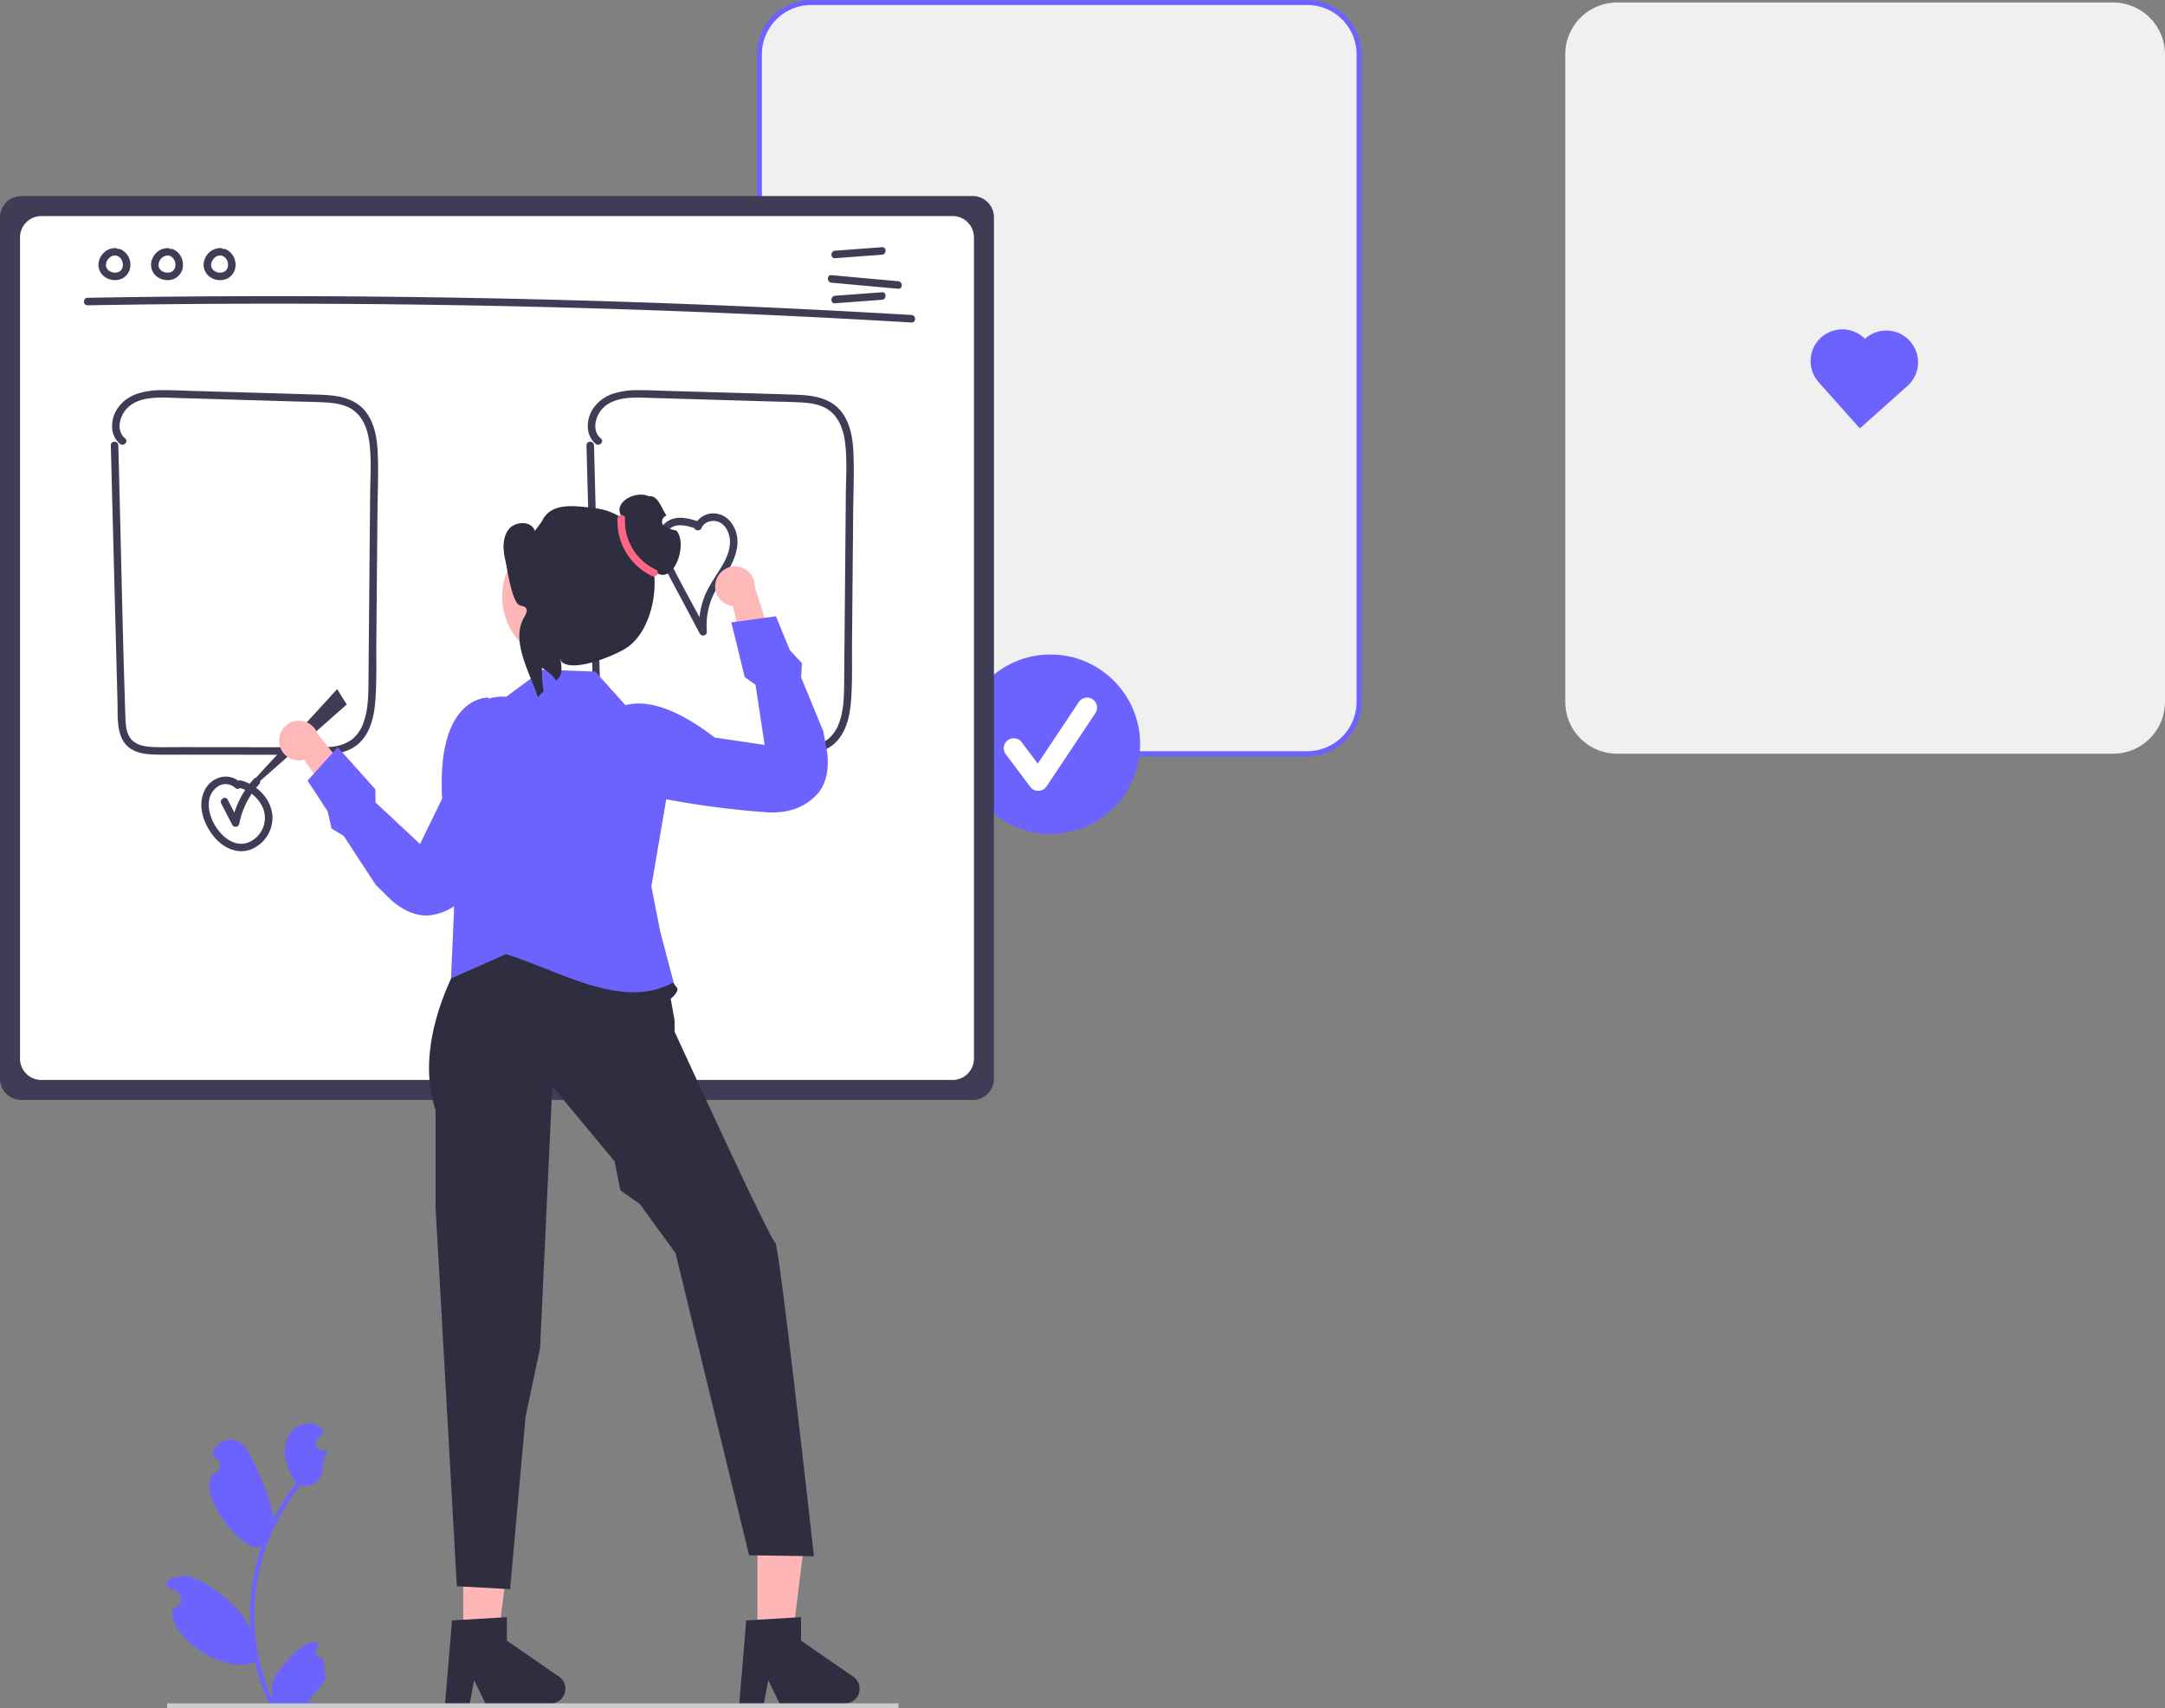 <svg xmlns="http://www.w3.org/2000/svg" data-name="Layer 1" width="864.731" height="682.242"><rect width="100%" height="100%" fill="#808080" stroke="none"/><path d="M522.143 301H324.01a20.73 20.73 0 0 1-20.706-20.706V21.705A20.73 20.73 0 0 1 324.01 1h198.133a20.73 20.73 0 0 1 20.706 20.705v258.589A20.73 20.73 0 0 1 522.143 301Z" fill="#f0f0f0"/><path d="M522.143 302H324.01a21.73 21.73 0 0 1-21.706-21.706V21.706A21.73 21.73 0 0 1 324.01 0h198.133a21.73 21.73 0 0 1 21.706 21.706v258.587A21.73 21.73 0 0 1 522.143 302ZM324.01 2a19.728 19.728 0 0 0-19.706 19.706v258.587A19.728 19.728 0 0 0 324.01 300h198.133a19.728 19.728 0 0 0 19.706-19.706V21.706A19.728 19.728 0 0 0 522.143 2Z" fill="#6c63ff"/><path d="M844.025 301H645.89a20.73 20.73 0 0 1-20.705-20.706V21.705A20.73 20.73 0 0 1 645.89 1h198.134a20.73 20.73 0 0 1 20.706 20.705v258.589A20.73 20.73 0 0 1 844.025 301Z" fill="#f0f0f0"/><circle cx="419.571" cy="297.192" r="35.811" fill="#6c63ff"/><path d="M414.685 315.83a3.982 3.982 0 0 1-3.186-1.594l-9.77-13.026a3.983 3.983 0 1 1 6.374-4.78l6.391 8.521 16.417-24.624a3.984 3.984 0 0 1 6.629 4.42L418 314.056a3.985 3.985 0 0 1-3.204 1.773 6.29 6.29 0 0 1-.11.001Z" fill="#fff"/><path d="M388.5 439.29H8.5a8.51 8.51 0 0 1-8.5-8.5v-344a8.51 8.51 0 0 1 8.5-8.5h380a8.51 8.51 0 0 1 8.5 8.5v344a8.51 8.51 0 0 1-8.5 8.5Z" fill="#3f3d56"/><path d="M380.5 431.29h-364a8.51 8.51 0 0 1-8.5-8.5v-328a8.51 8.51 0 0 1 8.5-8.5h364a8.51 8.51 0 0 1 8.5 8.5v328a8.51 8.51 0 0 1-8.5 8.5Z" fill="#fff"/><path d="M34.994 121.925q64.256-1.117 128.525-.321 64.26.8 128.478 3.524 36.035 1.528 72.041 3.661c1.928.115 1.922-2.886 0-3q-64.153-3.796-128.4-5.68-64.238-1.88-128.513-1.838-36.068.024-72.131.654c-1.929.033-1.935 3.033 0 3ZM333.53 103.114l18.73-1.394c1.914-.143 1.93-3.144 0-3l-18.73 1.394c-1.914.142-1.93 3.144 0 3ZM333.53 121.114l18.73-1.394c1.914-.143 1.93-3.144 0-3l-18.73 1.394c-1.914.142-1.93 3.144 0 3ZM332.12 112.894l26.632 2.42c1.922.174 1.91-2.827 0-3l-26.632-2.42c-1.922-.175-1.91 2.826 0 3ZM46.08 99.08a6.636 6.636 0 0 0-6.134 4.005 5.974 5.974 0 0 0 1.375 7.096 7.102 7.102 0 0 0 6.729 1.367 6.003 6.003 0 0 0 4.023-5.643 6.707 6.707 0 0 0-4.179-6.469 1.506 1.506 0 0 0-1.845 1.048 1.543 1.543 0 0 0 1.048 1.845c.261.101-.239-.129.005.004.1.055.203.105.301.163.084.05.164.104.246.157.28.183-.137-.134.042.03.155.143.31.282.45.439.053.06.262.225.1.11-.124-.09-.048-.069 0 .002.036.054.075.107.11.16a5.346 5.346 0 0 1 .32.551c.021.044.041.089.064.133.042.081.103.103.004 0-.095-.097-.034-.09 0 .003.022.062.046.124.067.186a5.78 5.78 0 0 1 .177.617c.022.097.04.194.059.29.067.345-.01-.213.006.043.014.213.03.425.026.639q-.003.147-.013.294l-.012.146c-.016.236-.016-.086.017-.108a2.77 2.77 0 0 0-.136.617c-.027.094-.059.185-.089.277-.104.322.098-.175-.013.045a5.483 5.483 0 0 1-.306.55c-.05.074-.233.241-.083.125.164-.127-.085.091-.139.147q-.102.108-.212.209a1.702 1.702 0 0 1-.15.13c-.009-.006.251-.175.111-.085-.178.113-.347.235-.535.334-.021.012-.262.123-.26.127-.01-.04.308-.113.09-.042-.047.015-.092.033-.138.048a4.9 4.9 0 0 1-.61.163c-.046.01-.096.014-.143.026-.155.04.148-.024.157-.018a1.308 1.308 0 0 0-.341.03 5.581 5.581 0 0 1-.639 0c-.05-.003-.098-.008-.148-.01-.114-.007-.198-.09-.046 0 .118.069.108.018.004 0-.049-.01-.098-.017-.146-.027a5.824 5.824 0 0 1-.624-.152c-.11-.034-.219-.073-.327-.111a.87.87 0 0 1-.138-.053c-.001-.013.28.134.132.054-.188-.1-.381-.186-.564-.296-.098-.059-.192-.123-.287-.186a.923.923 0 0 1-.119-.085c.004-.013.233.2.113.085-.153-.145-.316-.275-.46-.43l-.097-.107-.032-.037q-.122-.149-.004.002c.08.023.076.11 0-.003l-.082-.12a3.134 3.134 0 0 1-.31-.554c.007-.005.13.361.036.085-.018-.053-.038-.104-.055-.156q-.052-.156-.091-.316c-.026-.105-.04-.213-.065-.318-.045-.177.025.14.017.131-.025-.024-.014-.178-.016-.214-.012-.236.015-.464.02-.698.002-.181-.016.141-.02.132a.508.508 0 0 1 .029-.16c.027-.123.052-.246.085-.368q.058-.21.132-.414c.018-.051.041-.101.058-.153.063-.188-.125.228-.021.058.143-.234.249-.487.4-.718.036-.054.255-.36.139-.205-.116.153.118-.137.163-.187.184-.205.4-.373.59-.569.113-.116-.078.057-.09.065.06-.042.117-.086.177-.127q.156-.107.32-.203c.123-.073.262-.126.382-.203.14-.09-.108.04-.113.043a1.116 1.116 0 0 1 .201-.077c.117-.041.622-.259.728-.19-.005-.004-.384.03-.078.01.073-.005.145-.012.217-.015.147-.006.293-.002.44.005a1.51 1.51 0 0 0 1.5-1.5 1.533 1.533 0 0 0-1.5-1.5ZM67.08 99.08a6.636 6.636 0 0 0-6.134 4.005 5.974 5.974 0 0 0 1.375 7.096 7.102 7.102 0 0 0 6.729 1.367 6.003 6.003 0 0 0 4.023-5.643 6.707 6.707 0 0 0-4.179-6.469 1.506 1.506 0 0 0-1.845 1.048 1.543 1.543 0 0 0 1.048 1.845c.261.101-.239-.129.005.004.1.055.203.105.301.163.084.05.164.104.246.157.28.183-.137-.134.042.03.155.143.31.282.45.439.053.06.262.225.1.11-.124-.09-.048-.069 0 .002.036.054.075.107.11.16a5.346 5.346 0 0 1 .32.551c.021.044.041.089.064.133.042.081.103.103.004 0-.095-.097-.034-.09 0 .003.022.062.046.124.067.186a5.78 5.78 0 0 1 .177.617c.022.097.04.194.059.29.067.345-.01-.213.006.043.014.213.03.425.026.639q-.003.147-.013.294l-.012.146c-.016.236-.016-.086.017-.108a2.77 2.77 0 0 0-.136.617c-.027.094-.059.185-.089.277-.104.322.098-.175-.013.045a5.483 5.483 0 0 1-.306.55c-.05.074-.233.241-.083.125.164-.127-.085.091-.139.147q-.102.108-.212.209a1.702 1.702 0 0 1-.15.13c-.009-.006.252-.175.111-.085-.178.113-.347.235-.535.334-.021.012-.262.123-.26.127-.01-.04.308-.113.09-.042-.047.015-.092.033-.138.048a4.9 4.9 0 0 1-.61.163c-.046.01-.096.014-.143.026-.155.04.148-.024.157-.018a1.308 1.308 0 0 0-.341.03 5.581 5.581 0 0 1-.639 0c-.05-.003-.098-.008-.148-.01-.114-.007-.198-.09-.046 0 .118.069.108.018.004 0-.049-.01-.098-.017-.146-.027a5.824 5.824 0 0 1-.624-.152c-.11-.034-.219-.073-.327-.111a.87.87 0 0 1-.138-.053c-.001-.013.28.134.132.054-.188-.1-.381-.186-.564-.296-.098-.059-.192-.123-.287-.186a.923.923 0 0 1-.119-.085c.004-.013.233.2.113.085-.153-.145-.316-.275-.46-.43l-.097-.107-.032-.037q-.122-.149-.004.002c.08.023.076.11 0-.003l-.082-.12a3.134 3.134 0 0 1-.31-.554c.007-.005.13.361.036.085-.018-.053-.038-.104-.055-.156q-.052-.156-.091-.316c-.026-.105-.04-.213-.065-.318-.045-.177.025.14.017.131-.025-.024-.014-.178-.016-.214-.012-.236.015-.464.02-.698.002-.181-.016.141-.02.132a.508.508 0 0 1 .029-.16c.027-.123.052-.246.085-.368q.058-.21.132-.414c.018-.051.041-.101.058-.153.063-.188-.125.228-.021.058.143-.234.249-.487.4-.718.036-.054.255-.36.139-.205-.116.153.118-.137.163-.187.184-.205.4-.373.59-.569.113-.116-.078.057-.09.065.06-.042.117-.086.177-.127q.156-.107.32-.203c.123-.073.262-.126.382-.203.14-.09-.108.04-.113.043a1.116 1.116 0 0 1 .201-.077c.117-.041.622-.259.728-.19-.005-.004-.384.03-.078.01.073-.005.145-.012.217-.015.147-.006.293-.002.44.005a1.51 1.51 0 0 0 1.5-1.5 1.533 1.533 0 0 0-1.5-1.5ZM88.08 99.08a6.636 6.636 0 0 0-6.134 4.005 5.974 5.974 0 0 0 1.375 7.096 7.102 7.102 0 0 0 6.729 1.367 6.003 6.003 0 0 0 4.023-5.643 6.707 6.707 0 0 0-4.179-6.469 1.506 1.506 0 0 0-1.845 1.048 1.543 1.543 0 0 0 1.048 1.845c.261.101-.239-.129.005.004.1.055.203.105.301.163.084.05.164.104.246.157.28.183-.137-.134.042.03.155.143.31.282.45.439.053.06.262.225.1.11-.124-.09-.048-.069 0 .002.036.054.075.107.11.16a5.346 5.346 0 0 1 .319.551c.022.044.042.089.065.133.042.081.103.103.004 0-.095-.097-.034-.09 0 .003.021.062.046.124.067.186a5.78 5.78 0 0 1 .177.617c.022.097.04.194.059.29.067.345-.01-.213.006.043.014.213.03.425.026.639q-.003.147-.013.294l-.012.146c-.016.236-.016-.086.017-.108a2.77 2.77 0 0 0-.136.617c-.027.094-.059.185-.089.277-.104.322.098-.175-.013.045a5.483 5.483 0 0 1-.306.55c-.05.074-.233.241-.083.125.164-.127-.085.091-.139.147q-.102.108-.212.209a1.702 1.702 0 0 1-.15.13c-.009-.006.251-.175.111-.085-.178.113-.347.235-.535.334-.021.012-.262.123-.26.127-.011-.04.308-.113.09-.042-.047.015-.092.033-.138.048a4.9 4.9 0 0 1-.61.163c-.046.01-.096.014-.143.026-.155.04.148-.024.157-.018a1.308 1.308 0 0 0-.341.03 5.581 5.581 0 0 1-.64 0c-.048-.003-.097-.008-.147-.01-.114-.007-.198-.09-.046 0 .118.069.108.018.004 0-.049-.01-.098-.017-.146-.027a5.824 5.824 0 0 1-.624-.152c-.11-.034-.219-.073-.327-.111a.87.87 0 0 1-.138-.053c-.001-.013.28.134.132.054-.188-.1-.382-.186-.564-.296-.098-.059-.192-.123-.287-.186a.923.923 0 0 1-.119-.085c.004-.013.233.2.113.085-.153-.145-.316-.275-.46-.43l-.097-.107-.032-.037q-.122-.149-.004.002c.08.023.076.11 0-.003l-.082-.12a3.134 3.134 0 0 1-.31-.554c.007-.005.13.361.036.085-.018-.053-.038-.104-.055-.156q-.052-.156-.091-.316c-.026-.105-.04-.213-.065-.318-.045-.177.025.14.017.131-.025-.024-.014-.178-.016-.214-.012-.236.015-.464.02-.698.002-.181-.016.141-.02.132a.508.508 0 0 1 .029-.16c.027-.123.052-.246.085-.368q.058-.21.132-.414c.018-.051.041-.101.058-.153.063-.188-.125.228-.021.058.143-.234.249-.487.4-.718.036-.054.255-.36.139-.205-.116.153.118-.137.163-.187.184-.205.4-.373.59-.569.113-.116-.078.057-.09.065.06-.042.117-.086.177-.127q.156-.107.32-.203c.123-.073.262-.126.382-.203.14-.09-.108.04-.113.043a1.116 1.116 0 0 1 .201-.077c.117-.041.622-.259.728-.19-.005-.004-.384.03-.078.01.073-.005.145-.012.217-.015.147-.006.293-.002.44.005a1.51 1.51 0 0 0 1.5-1.5 1.533 1.533 0 0 0-1.5-1.5ZM44.253 177.862l1.338 51.204 1.337 51.205c.17 6.46-.744 15.273 5.81 19.058 2.734 1.579 6.003 1.925 9.1 2.01 4.114.115 8.24.03 12.355.035l51.25.055c6.733.007 14.13-.19 18.954-5.613 4.027-4.527 5.168-10.803 5.572-16.66.533-7.729.277-15.554.346-23.298l.23-25.734.23-25.733c.07-7.818.44-15.7.097-23.512-.262-5.961-1.27-12.327-5.266-17.011-4.553-5.337-11.752-6.057-18.318-6.267-16.98-.544-33.965-1.003-50.948-1.504-3.906-.115-7.825-.325-11.734-.273a30.363 30.363 0 0 0-10.236 1.568c-5.49 2.055-9.78 6.987-9.589 13.102a9.099 9.099 0 0 0 3.103 6.756c1.465 1.24 3.598-.872 2.121-2.121-4.002-3.386-2.064-9.73 1.435-12.735 5.069-4.354 13.016-3.647 19.197-3.465l48.108 1.419c3.73.11 7.472.147 11.199.366 3.326.196 6.8.628 9.778 2.23 5.149 2.77 7.158 8.454 7.835 13.95.85 6.917.338 14.054.276 21l-.219 24.485-.433 48.47c-.053 5.895.038 11.98-1.945 17.616a14.869 14.869 0 0 1-4.51 6.723 16.23 16.23 0 0 1-9.029 3.087c-3.651.295-7.344.152-11.004.148l-12.5-.013-24-.025-12.5-.014c-3.653-.004-7.332.124-10.98-.076-2.8-.154-5.924-.638-7.987-2.721-2.31-2.333-2.525-5.936-2.631-9.03-1.105-32.22-1.687-64.466-2.529-96.693l-.313-11.99c-.05-1.926-3.05-1.934-3 0ZM234.253 177.862l1.338 51.204 1.337 51.205c.17 6.46-.744 15.273 5.81 19.058 2.734 1.579 6.003 1.925 9.1 2.01 4.114.115 8.24.03 12.355.035l51.25.055c6.733.007 14.13-.19 18.954-5.613 4.027-4.527 5.168-10.803 5.572-16.66.533-7.729.277-15.554.346-23.298l.23-25.734.23-25.733c.07-7.818.44-15.7.097-23.512-.262-5.961-1.27-12.327-5.266-17.011-4.553-5.337-11.752-6.057-18.318-6.267-16.98-.544-33.965-1.003-50.948-1.504-3.906-.115-7.825-.325-11.734-.273a30.363 30.363 0 0 0-10.236 1.568c-5.49 2.055-9.78 6.987-9.589 13.102a9.099 9.099 0 0 0 3.103 6.756c1.465 1.24 3.598-.872 2.121-2.121-4.002-3.386-2.064-9.73 1.435-12.735 5.069-4.354 13.016-3.647 19.197-3.465l48.108 1.419c3.73.11 7.472.147 11.199.366 3.326.196 6.8.628 9.778 2.23 5.149 2.77 7.158 8.454 7.835 13.95.85 6.917.338 14.054.276 21l-.219 24.485-.433 48.47c-.053 5.895.038 11.98-1.945 17.616a14.869 14.869 0 0 1-4.51 6.723 16.23 16.23 0 0 1-9.029 3.087c-3.651.295-7.344.152-11.004.148l-12.5-.013-24-.025-12.5-.014c-3.653-.004-7.332.124-10.98-.076-2.8-.154-5.924-.638-7.987-2.721-2.31-2.333-2.525-5.936-2.631-9.03-1.105-32.22-1.687-64.466-2.529-96.693l-.313-11.99c-.05-1.926-3.05-1.934-3 0ZM96.036 312.514a8.486 8.486 0 0 0-8.044-2.093 9.809 9.809 0 0 0-6.363 5.464c-2.835 6.036-.295 13.072 3.62 18.001 3.64 4.58 9.552 7.599 15.312 5.194a13.632 13.632 0 0 0 8.218-13.625c-.726-6.702-6.173-12.13-12.569-13.767-1.871-.48-2.67 2.413-.797 2.892a14.044 14.044 0 0 1 9.834 8.694 10.523 10.523 0 0 1-3.628 11.77c-8.94 6.864-19.165-6.261-18.163-14.85a8.29 8.29 0 0 1 3.785-6.28 5.624 5.624 0 0 1 6.674.721 1.5 1.5 0 0 0 2.121-2.121Z" fill="#3f3d56"/><path d="M279.312 208.399c-3.5-1.204-7.564-2.4-11.187-.988-3.417 1.331-5.3 4.591-5.67 8.13-.412 3.945 1.265 7.709 3.044 11.125 2.139 4.109 4.345 8.185 6.518 12.276l7.52 14.15a1.51 1.51 0 0 0 2.795-.758 28.94 28.94 0 0 1 2.192-13.904c1.923-4.43 5.065-8.173 7.299-12.433 2.056-3.922 3.426-8.422 2.337-12.843-.88-3.575-3.481-7.054-7.228-7.886a8.204 8.204 0 0 0-9.553 4.72c-.708 1.796 2.192 2.575 2.893.797.998-2.534 4.49-3.31 6.819-2.34 3.033 1.262 4.472 4.888 4.468 7.969-.005 4.213-2.163 8.062-4.353 11.522-2.211 3.495-4.536 6.874-6.006 10.77a31.427 31.427 0 0 0-1.868 13.628l2.795-.757c-4.882-9.188-10.033-18.283-14.642-27.611-1.773-3.587-3.367-8.425-.65-12.003 2.786-3.669 8.104-1.901 11.68-.671 1.83.63 2.615-2.268.797-2.893ZM88.375 320.895l4.417 8.568a1.515 1.515 0 0 0 2.742-.359 33 33 0 0 1 7.97-15.904c1.3-1.423-.815-3.55-2.12-2.122a35.923 35.923 0 0 0-8.743 17.229l2.742-.358-4.418-8.568c-.885-1.717-3.474-.201-2.59 1.514Z" fill="#3f3d56"/><path d="m138.482 281.342-34.904 30.828a1.025 1.025 0 0 1-1.434-1.46l32.52-35.508Z" fill="#3f3d56"/><path fill="#ffb6b6" d="M185.013 656.522h13.718l6.529-52.914h-20.247v52.914z"/><path d="M177.772 680.29h9.838l1.756-9.287 4.498 9.288h26.093a5.865 5.865 0 0 0 3.333-10.692l-20.837-14.391v-9.39l-21.917 1.308Z" fill="#2f2e41"/><path fill="#ffb6b6" d="M302.519 656.522h13.718l6.529-52.914h-20.247v52.914z"/><path d="M295.278 680.29h9.838l1.756-9.287 4.498 9.288h26.093a5.865 5.865 0 0 0 3.332-10.692l-20.837-14.391v-9.39l-21.916 1.308ZM262.87 376.045l-69.576-7.73s-30.923 40.2-19.327 74.987v38.739l8.504 151.435 21.26 1.16 6.184-68.803 5.798-27.444 4.883-104.558 24.88 29.957 2.319 11.596 7.73 5.412 14.302 19.652 29.377 120.66 25.888.386s-13.906-125.237-15.452-125.237-40.2-84.264-40.2-84.264v-4.459l-1.545-8.683s3.865-3.092 2.319-4.638-3.093-6.185-3.093-6.185Z" fill="#2f2e41"/><path d="m237.745 268.203 13.915 15.461 19.327 6.958-10.823 63.391 3.59 18.229 5.3 20.038c-20.424 11.298-44.685-4.305-66.973-11.235l-21.93 9.689 1.16-26.671.595-67.198a18.834 18.834 0 0 1 20.278-18.612l14.688-10.823Z" fill="#6c63ff"/><path d="M111.513 296.56a7.882 7.882 0 0 0 9.963 6.841l15.954 23.024 5.423-13.508-15.98-19.792a7.925 7.925 0 0 0-15.36 3.435Z" fill="#ffb8b8"/><path d="M195.043 278.583s-20.765-.92-18.44 40.346l-8.833 18.128-17.768-16.582-.08-5.278-15.026-16.795-12.061 13.333 8.028 12.275 1.548 6.855 4.89 2.986 12.757 19.506 5.902 5.808s7.486 7.46 15.954 6.337a21.752 21.752 0 0 0 6.516-1.917c4.029-1.917 8.008-5.355 11.354-11.175a348.802 348.802 0 0 0 18.826-37.219Z" fill="#6c63ff"/><path d="M285.947 231.994a7.882 7.882 0 0 0 6.774 10.01l6.435 27.26 9.986-10.59-7.642-24.263a7.925 7.925 0 0 0-15.553-2.417Z" fill="#ffb8b8"/><path d="M241.755 286.947s10.98-17.649 43.705 7.598l19.947 2.961-3.634-24.03-4.308-3.05-5.36-21.888 17.817-2.412 5.586 13.561 4.78 5.152-.3 5.722 8.877 21.55 1.455 8.152s1.922 10.393-3.792 16.742a21.752 21.752 0 0 1-5.265 4.292c-3.859 2.239-8.945 3.578-15.637 3.048a348.802 348.802 0 0 1-41.343-5.511Z" fill="#6c63ff"/><circle cx="400.854" cy="342.132" r="26.778" transform="rotate(-28.663 110.823 629.737)" fill="#ffb6b6"/><path d="M262.594 229.022c-.08.03-.15.06-.23.09a3.75 3.75 0 0 1-.47.17 12.933 12.933 0 0 1-3.17.72 12.684 12.684 0 0 1-1.39.07 13.083 13.083 0 0 1-1.78-.12 12.591 12.591 0 0 1-1.94-.4 9.239 9.239 0 0 1-.89-.29 13.64 13.64 0 0 1-8.42-8.77v-.01a5.905 5.905 0 0 1-.17-.6 13.538 13.538 0 0 1-.44-3.45v-.02a13.538 13.538 0 0 1 2.55-7.91c1-1.41 2.151-1.644 1.51-3.26-2.047-5.158 6.39-9.348 11.36-7.07a4.87 4.87 0 0 1 .54-.02c3.35 0 4.58 4.95 6.57 7.74l-.058.018a2.57 2.57 0 0 0 .02 4.864q1.993.654 4.028 1.158c4.463 5.298-.708 20.752-7.62 17.09Z" fill="#2f2e41"/><path d="M260.094 243.192c-1.49 5.63-4.23 11.12-8.76 14.77-4.54 3.65-25.87 12.27-27.65 4.84 1.19 5.19.46 7.17-1.48 9.02-.33-.45-.68-.88-1.04-1.3a16.87 16.87 0 0 0-4.7-3.79 54.227 54.227 0 0 0 .65 9.36 31.64 31.64 0 0 0-2.28 2.32c-3.42-10.28-10.943-22.602-5.45-31.94 2.18-3.707.37-4.22-1.55-4.65-3.355-.752-5.17-14.53-5.96-17.88-.98-4.2-1.36-9.03 1.25-12.47s9.19-3.57 10.51.54l2.78-3.76c3.6-7.87 13.1-6.27 21.69-5.23 8.59 1.03 16.16 7.09 20.01 14.84 3.84 7.75 4.19 16.96 1.98 25.33Z" fill="#2f2e41"/><path d="M246.639 207.166a24.257 24.257 0 0 0 13.817 22.897c1.744.796 3.27-1.789 1.514-2.59a21.34 21.34 0 0 1-12.331-20.307c.105-1.929-2.896-1.923-3 0Z" fill="#ff6584"/><path d="M128.897 662.266a2.606 2.606 0 0 1-1.888-4.516l.178-.71-.07-.17c-2.4-5.72-17.707 10.225-18.368 15.6a20.7 20.7 0 0 0 .363 7.12 82.992 82.992 0 0 1-7.55-34.47 80.103 80.103 0 0 1 .497-8.936q.412-3.648 1.143-7.245a83.953 83.953 0 0 1 16.648-35.582c4.739.265 8.892-.457 9.293-9.64.07-1.634 1.283-3.048 1.55-4.658-.453.06-.913.097-1.365.126l-.43.023-.053.002a2.582 2.582 0 0 1-2.12-4.206l.586-.72c.296-.371.6-.735.897-1.106a1.285 1.285 0 0 0 .097-.11c.34-.424.682-.839 1.023-1.262a7.465 7.465 0 0 0-2.447-2.365c-3.42-2.003-8.136-.616-10.605 2.477-2.477 3.092-2.944 7.43-2.084 11.294a29.916 29.916 0 0 0 4.138 9.226c-.185.237-.378.467-.564.704a84.496 84.496 0 0 0-8.819 13.972c.7-5.473-7.866-25.236-11.18-29.422-3.98-5.028-12.14-2.834-12.84 3.54l-.02.186q.738.416 1.445.884a3.534 3.534 0 0 1-1.425 6.431l-.073.011c-6.587 9.406 14.53 33.885 19.816 28.389a86.245 86.245 0 0 0-4.643 21.847 81.8 81.8 0 0 0 .06 13.208l-.022-.156c-1.175-9.57-21.323-23.798-27.206-22.613-3.39.683-6.728.528-6.214 3.947l.026.163a23.746 23.746 0 0 1 2.662 1.283q.738.417 1.445.884a3.534 3.534 0 0 1-1.425 6.432l-.072.011-.148.023c-2.999 10.317 19.237 26.967 32.756 21.669h.007a86.22 86.22 0 0 0 5.792 16.908h20.69c.075-.23.142-.467.208-.697a23.508 23.508 0 0 1-5.725-.34c1.535-1.884 3.07-3.783 4.605-5.667a1.285 1.285 0 0 0 .097-.11c.779-.965 1.565-1.922 2.343-2.886a34.434 34.434 0 0 0-1.008-8.773Zm-23.693-46.609.01-.015-.01.03Zm-4.583 41.314-.178-.4c.007-.29.007-.579 0-.875 0-.082-.015-.163-.015-.245.067.512.126 1.024.2 1.535Z" fill="#6c63ff"/><path fill="#ccc" d="M66.754 680.242h292.118v2H66.754z"/><path d="m744.898 135.295-.024.021A12.658 12.658 0 0 0 726 152.144l-.024.022 16.87 18.922 18.923-16.87a12.676 12.676 0 1 0-16.87-18.923Z" fill="#6c63ff"/></svg>